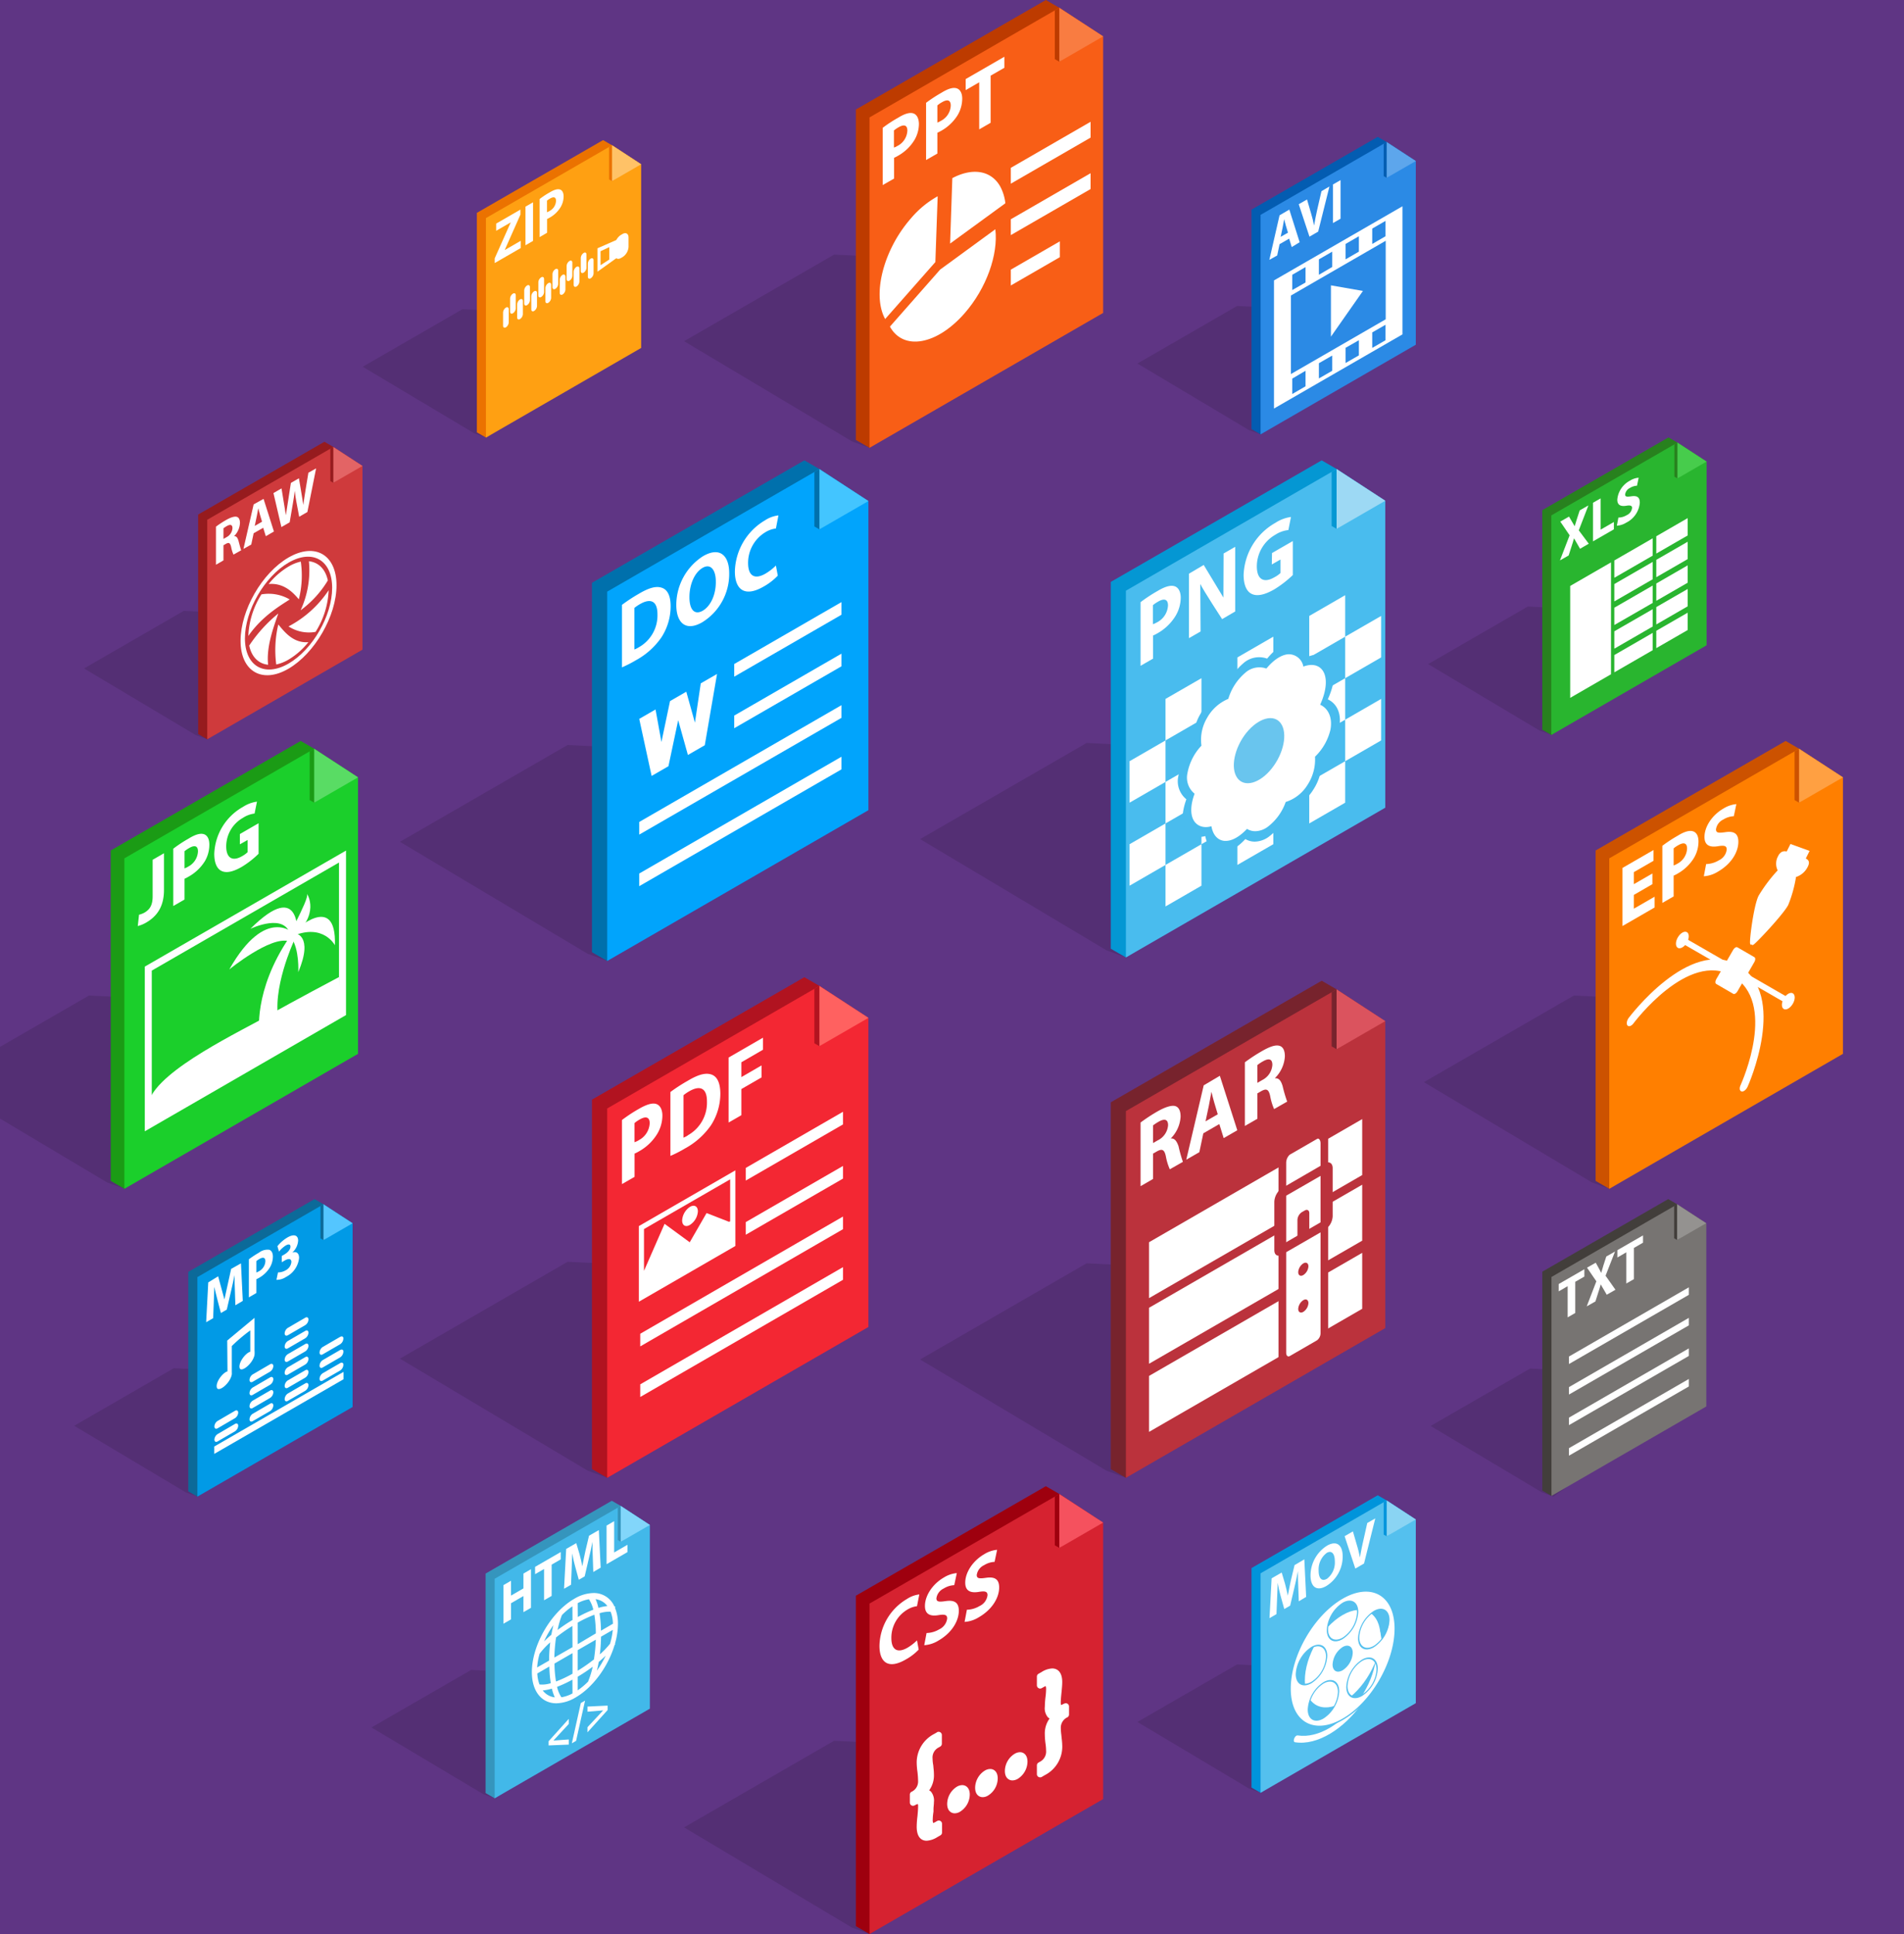 <svg xmlns="http://www.w3.org/2000/svg" xmlns:xlink="http://www.w3.org/1999/xlink" viewBox="0 0 436.57 443.39"><defs><filter id="b" x="0" y="-8414" width="436.57" height="32766" filterUnits="userSpaceOnUse" color-interpolation-filters="sRGB"><feFlood flood-color="#fff" result="bg"/><feBlend in="SourceGraphic" in2="bg"/></filter><mask id="a" x="0" y="-8414" width="436.57" height="32766" maskUnits="userSpaceOnUse"><g filter="url(#b)"/></mask><linearGradient id="c" x1="100.96" y1="98.74" x2="343.35" y2="352.76" gradientUnits="userSpaceOnUse"><stop offset="0" stop-color="#333"/><stop offset="0.19" stop-color="#6c6c6c"/><stop offset="0.39" stop-color="#a0a0a0"/><stop offset="0.58" stop-color="#c9c9c9"/><stop offset="0.75" stop-color="#e7e7e7"/><stop offset="0.9" stop-color="#f9f9f9"/><stop offset="1" stop-color="#fff"/></linearGradient><filter id="e" x="0" y="0" width="436.57" height="443.39" filterUnits="userSpaceOnUse" color-interpolation-filters="sRGB"><feFlood flood-color="#fff" result="bg"/><feBlend in="SourceGraphic" in2="bg"/></filter><mask id="d" x="0" y="0" width="436.57" height="443.39" maskUnits="userSpaceOnUse"><g mask="url(#a)" filter="url(#e)"><rect width="436.57" height="443.39" fill="url(#c)" style="mix-blend-mode:multiply"/></g></mask><linearGradient id="f" x1="100.96" y1="98.74" x2="343.35" y2="352.76" gradientUnits="userSpaceOnUse"><stop offset="0" stop-color="#3b2f22"/><stop offset="0.17" stop-color="#6c5942"/><stop offset="0.38" stop-color="#a08764"/><stop offset="0.57" stop-color="#c9ab7f"/><stop offset="0.74" stop-color="#e7c593"/><stop offset="0.89" stop-color="#f9d49f"/><stop offset="1" stop-color="#ffdaa3"/></linearGradient></defs><title>formats</title><g style="isolation:isolate"><rect width="436.57" height="443.39" fill="#5f3584"/><g mask="url(#d)"><rect width="436.57" height="443.39" opacity="0.2" fill="url(#f)" style="mix-blend-mode:overlay"/></g><polygon points="374.22 228.9 360.88 228.23 326.48 248.09 364.99 271.06 368.99 272.54 404.37 246.81 377.67 230.94 374.22 228.9" opacity="0.12"/><polygon points="409.43 169.87 365.86 194.98 365.86 214.58 365.86 270.73 368.99 272.54 419.44 239.8 419.44 183.65 412.56 171.67 409.43 169.87" fill="#cc5200"/><polygon points="407.82 174.37 368.99 196.78 368.99 216.39 368.99 272.54 422.57 241.6 422.57 185.46 422.57 178.21 412.51 171.66 407.82 174.37" fill="#ff7f00"/><polygon points="411.48 172.25 411.48 183.42 412.51 184.02 421.54 177.62 412.51 171.66 411.48 172.25" fill="#cc5200"/><polygon points="412.51 184.02 422.57 178.21 412.51 171.66 412.51 184.02" fill="#ffa042"/><polygon points="374.63 205.16 378.88 202.7 378.88 200.25 374.63 202.7 374.63 199.94 379.14 197.34 379.14 194.87 372.02 198.98 372.02 212.3 379.38 208.05 379.38 205.58 374.63 208.32 374.63 205.16" fill="#fff"/><path d="M388.21,190.59c-.77-.26-1.91,0-3.52,1a31.34,31.34,0,0,0-3.53,2.32V207l2.59-1.49v-4.77a6.76,6.76,0,0,0,.89-.45,10.37,10.37,0,0,0,3.75-3.57,7.48,7.48,0,0,0,1.06-3.77C389.45,191.66,389,190.84,388.21,190.59ZM384.62,198a5.38,5.38,0,0,1-.87.42V194.5a6.05,6.05,0,0,1,1.08-.74c1.3-.75,2-.45,2,.78A4.13,4.13,0,0,1,384.62,198Z" fill="#fff"/><path d="M395.6,190.78c-1.49.21-2.14.21-2.14-.64a2.93,2.93,0,0,1,1.68-2.26,5,5,0,0,1,2.41-.76l.58-2.77a6.78,6.78,0,0,0-2.94,1c-2.72,1.57-4.37,4.26-4.37,6.53,0,1.94,1.25,2.45,3.17,2.11,1.39-.23,1.93-.07,1.93.76a3.13,3.13,0,0,1-1.83,2.5,5.9,5.9,0,0,1-2.89.84l-.53,2.8a7,7,0,0,0,3.27-1.08c3.16-1.83,4.65-4.58,4.65-6.82C398.59,191.14,397.64,190.47,395.6,190.78Z" fill="#fff"/><path d="M398.59,221.31c-11.24-6.49-25,11.88-25.16,12.07-.44.61-.56,1.38-.26,1.72s.91.13,1.36-.47c.12-.17,12.56-16.76,22.67-10.92,10.39,6,2.25,24.29,1.9,25.06s-.21,1.34.23,1.45,1.05-.37,1.37-1.06C400.79,249,410.16,228,398.59,221.31Z" fill="#fff"/><path d="M411.08,227.72c-.58-.33-1.51.21-2.08,1.2s-.57,2.07,0,2.4,1.5-.21,2.08-1.2S411.65,228.05,411.08,227.72Z" fill="#fff"/><path d="M398.24,221.91c-.19-.11-.5.07-.69.4s-.19.69,0,.8l12.14,7c.19.11.5-.07.69-.4s.2-.69,0-.8Z" fill="#fff"/><path d="M386.79,213.7c-.57-.33-1.5.21-2.08,1.2s-.57,2.07,0,2.4,1.51-.21,2.08-1.2S387.36,214,386.79,213.7Z" fill="#fff"/><path d="M386.1,214.9c-.19-.11-.5.07-.69.4s-.2.69,0,.8l12.14,7c.19.11.5-.07.69-.4s.19-.69,0-.8Z" fill="#fff"/><path d="M398.37,217.18c-.26-.15-.69.1-.95.55l-3.9,6.76c-.26.45-.26.94,0,1.09l3.9,2.26c.26.15.69-.1.95-.55l3.9-6.76c.26-.45.26-.94,0-1.09Z" fill="#fff"/><path d="M410.54,193.49l-.86,1.71h-.08a1.53,1.53,0,0,0-1.08.12,2.13,2.13,0,0,0-.79.9,3.57,3.57,0,0,0-.13,3.32,35,35,0,0,0-4.38,5.83c-1.13,2.26-2.17,10.56-1.92,11l.14.26.18-.11.23.17.23-.14c.63-.36,6.89-7,7.95-9.09a29.34,29.34,0,0,0,1.78-6.41,4,4,0,0,0,.87-.38,4.57,4.57,0,0,0,1.84-2c.59-1.2,0-1.58-.41-1.83l-.07,0,.88-1.76Z" fill="#fff"/><polygon points="359.67 314.19 350.82 313.75 328.03 326.91 353.55 342.13 356.2 343.11 379.64 326.06 361.95 315.55 359.67 314.19" opacity="0.12"/><polygon points="382.51 274.9 353.64 291.54 353.64 304.53 353.64 341.73 355.71 342.93 389.14 321.24 389.14 284.03 384.58 276.1 382.51 274.9" fill="#423e3b"/><polygon points="381.47 277.89 355.74 292.75 355.74 305.74 355.74 342.94 391.24 322.44 391.24 285.24 391.24 280.44 384.58 276.1 381.47 277.89" fill="#777472"/><polygon points="383.87 276.48 383.87 283.88 384.55 284.27 390.53 280.03 384.55 276.08 383.87 276.48" fill="#423e3b"/><polygon points="384.55 284.27 391.21 280.43 384.55 276.08 384.55 284.27" fill="#949290"/><polygon points="357.4 296.05 359.45 294.86 359.45 302.01 361.19 301.01 361.19 293.86 363.28 292.66 363.28 290.98 357.4 294.37 357.4 296.05" fill="#fff"/><path d="M370.31,286.92l-2,1.14-.65,2c-.19.62-.34,1.1-.52,1.77h0c-.18-.39-.35-.72-.58-1.13l-.67-1.22-2,1.14,2.14,3.13-2.21,5.74,2-1.13.63-2c.24-.75.44-1.32.59-1.92l0,0c.21.39.39.74.68,1.19l.69,1.2,2-1.15-2.27-3.21Z" fill="#fff"/><polygon points="370.85 288.29 372.9 287.1 372.9 294.25 374.64 293.25 374.64 286.1 376.73 284.89 376.73 283.22 370.85 286.61 370.85 288.29" fill="#fff"/><polygon points="359.75 326.72 387.23 310.86 387.23 309.13 359.75 325 359.75 326.72" fill="#fff"/><polygon points="359.75 333.72 387.23 317.86 387.23 316.14 359.75 332 359.75 333.72" fill="#fff"/><polygon points="359.75 312.71 387.23 296.85 387.23 295.13 359.75 310.99 359.75 312.71" fill="#fff"/><polygon points="359.75 319.71 387.23 303.85 387.23 302.13 359.75 318 359.75 319.71" fill="#fff"/><polygon points="359.18 139.49 350.31 139.05 327.46 152.25 353.05 167.51 355.7 168.49 379.21 151.4 361.47 140.85 359.18 139.49" opacity="0.12"/><polygon points="382.57 100.28 353.63 116.96 353.63 129.99 353.63 167.29 355.7 168.49 389.22 146.74 389.22 109.44 384.64 101.48 382.57 100.28" fill="#28811e"/><polygon points="381.5 103.27 355.7 118.16 355.7 131.19 355.7 168.49 391.3 147.94 391.3 110.64 391.3 105.82 384.62 101.47 381.5 103.27" fill="#29b52f"/><polygon points="383.93 101.86 383.93 109.28 384.62 109.68 390.61 105.43 384.62 101.47 383.93 101.86" fill="#28811e"/><polygon points="384.62 109.68 391.3 105.82 384.62 101.47 384.62 109.68" fill="#47cc4c"/><path d="M364.21,115.87l-2,1.14-.65,2c-.19.63-.5,1.63-.5,1.63l-1.3-2.21-2,1.15,2.14,3.14-2.22,5.76,2-1.14.64-2c.24-.76.43-1.33.59-1.93l0,0,1.38,2.4,2-1.16L362,121.58Z" fill="#fff"/><polygon points="367 114.26 365.26 115.26 365.26 124.11 370.05 121.35 370.05 119.67 367 121.43 367 114.26" fill="#fff"/><path d="M374.05,113.78c-1,.14-1.42.14-1.42-.42a1.94,1.94,0,0,1,1.11-1.5,3.4,3.4,0,0,1,1.61-.51l.38-1.83a4.36,4.36,0,0,0-2,.68,5.44,5.44,0,0,0-2.9,4.34c0,1.29.83,1.62,2.1,1.4.92-.15,1.29,0,1.29.5a2.08,2.08,0,0,1-1.22,1.66,3.86,3.86,0,0,1-1.92.56l-.35,1.86a4.67,4.67,0,0,0,2.17-.71,5.6,5.6,0,0,0,3.09-4.53C376,114,375.4,113.58,374.05,113.78Z" fill="#fff"/><polygon points="370.15 139.32 370.15 143.29 378.28 138.61 378.95 138.22 378.95 134.24 372.25 138.11 370.15 139.32" fill="#fff"/><polygon points="370.15 133.9 370.15 137.88 370.82 137.49 378.95 132.8 378.95 128.82 370.82 133.51 370.15 133.9" fill="#fff"/><polygon points="370.15 144.73 370.15 148.71 372.25 147.5 378.95 143.63 378.95 139.66 372.25 143.52 370.15 144.73" fill="#fff"/><polygon points="370.15 150.17 370.15 154.14 378.95 149.06 378.95 145.09 378.28 145.48 370.15 150.17" fill="#fff"/><polygon points="360.03 159.99 369.39 154.58 369.39 128.93 360.03 134.33 360.03 159.99" fill="#fff"/><polygon points="379.77 126.91 384.29 124.3 386.97 122.76 386.97 118.78 379.77 122.94 379.77 126.91" fill="#fff"/><polygon points="379.77 128.35 379.77 132.33 386.48 128.46 386.97 128.17 386.97 124.2 386.48 124.48 379.77 128.35" fill="#fff"/><polygon points="379.77 133.77 379.77 137.74 380.26 137.46 386.97 133.59 386.97 129.61 384.29 131.16 379.77 133.77" fill="#fff"/><polygon points="370.15 132.46 372.25 131.25 378.95 127.38 378.95 123.41 370.15 128.49 370.15 132.46" fill="#fff"/><polygon points="379.77 144.62 379.77 148.59 386.97 144.44 386.97 140.46 380.26 144.33 379.77 144.62" fill="#fff"/><polygon points="379.77 139.18 379.77 143.16 384.29 140.55 386.97 139 386.97 135.03 384.29 136.57 379.77 139.18" fill="#fff"/><polygon points="33.75 228.9 20.4 228.23 -14 248.09 24.52 271.06 28.52 272.54 63.89 246.81 37.19 230.94 33.75 228.9" opacity="0.12"/><polygon points="68.95 169.87 25.39 194.98 25.39 214.58 25.39 270.73 28.52 272.54 78.96 239.8 78.96 183.65 72.08 171.67 68.95 169.87" fill="#1b9b15"/><polygon points="67.34 174.37 28.52 196.78 28.52 216.39 28.52 272.54 82.09 241.6 82.09 185.46 82.09 178.21 72.04 171.66 67.34 174.37" fill="#1bcf2b"/><polygon points="71 172.25 71 183.42 72.04 184.02 81.06 177.62 72.04 171.66 71 172.25" fill="#1b9b15"/><polygon points="72.04 184.02 82.09 178.21 72.04 171.66 72.04 184.02" fill="#59dc64"/><path d="M35,205.49c0,2.08-.69,3-1.78,3.68a4.71,4.71,0,0,1-1.34.53l-.29,2.6a7.49,7.49,0,0,0,1.9-.78c2.53-1.46,4.11-3.7,4.11-7.49v-8.42l-2.6,1.5Z" fill="#fff"/><path d="M46.78,191.25c-.77-.27-1.92,0-3.53,1a30.14,30.14,0,0,0-3.52,2.32v13.14l2.58-1.49v-4.76a7.72,7.72,0,0,0,.89-.46A10.29,10.29,0,0,0,47,197.39,7.46,7.46,0,0,0,48,193.62C48,192.31,47.51,191.49,46.78,191.25Zm-3.6,7.41a4.36,4.36,0,0,1-.87.42v-3.93a7.15,7.15,0,0,1,1.08-.74c1.3-.75,2-.45,2,.78A4.14,4.14,0,0,1,43.18,198.66Z" fill="#fff"/><path d="M55,193.57l1.78-1v2.79a5.9,5.9,0,0,1-1.29.93c-2.14,1.24-3.62.48-3.62-2.27a7.52,7.52,0,0,1,3.81-6.51,6.28,6.28,0,0,1,2.69-1l.55-2.73a7.8,7.8,0,0,0-3.2,1.2,12.88,12.88,0,0,0-6.59,10.76c0,2,.56,3.37,1.62,3.91s2.59.3,4.69-.92a20.91,20.91,0,0,0,3.85-3v-7L55,191.21Z" fill="#fff"/><path d="M33.2,259.36l46.14-26.65V195L33.2,221.6Zm1.6-36.84,42.93-24.78v34L34.8,256.57Z" fill="#fff"/><path d="M52.57,222.25s9.47-7.74,13.7-6.46l1.16-1.73S61,207.39,52.57,222.25Z" fill="#fff"/><path d="M57.41,212.94s8.3-4,9.2,1.79l1.55,0S69.37,201,57.41,212.94Z" fill="#fff"/><path d="M66.67,215.19c7-5.47,3.73-10.27,3.73-10.27C71,206.28,64.49,216.89,66.67,215.19Z" fill="#fff"/><path d="M67.43,213.5l-.31,1.1c7-3,9.67,2.1,9.67,2.1C77.2,204.25,67.43,213.5,67.43,213.5Z" fill="#fff"/><path d="M67.6,213.93l-.84,1c1.94,2.7,1.63,7.94,1.63,7.94C72,214.3,67.6,213.93,67.6,213.93Z" fill="#fff"/><path d="M66.34,214.92C58,227.18,59.47,237,59.47,237L64,234.38c-1.85-7.36,3.39-18.64,3.39-18.64s.81-1.77.32-2S66.34,214.92,66.34,214.92Z" fill="#fff"/><path d="M61.89,232.6c-6.48,3.75-25.24,12.46-27.72,19.76-1.16,3.42-.05,5.34-.4,6.4L78.3,232.2,77.73,224S66.89,229.72,61.89,232.6Z" fill="#fff"/><polygon points="48.73 314.11 39.86 313.67 17.01 326.87 42.6 342.13 45.26 343.11 68.76 326.02 51.02 315.48 48.73 314.11" opacity="0.12"/><polygon points="72.12 274.9 43.18 291.58 43.18 304.61 43.18 341.91 45.26 343.11 78.77 321.36 78.77 284.06 74.2 276.1 72.12 274.9" fill="#0c6a99"/><polygon points="71.05 277.89 45.26 292.78 45.26 305.81 45.26 343.11 80.85 322.56 80.85 285.26 80.85 280.44 74.17 276.09 71.05 277.89" fill="#019ae6"/><polygon points="73.48 276.48 73.48 283.9 74.17 284.3 80.17 280.05 74.17 276.09 73.48 276.48" fill="#0c6a99"/><polygon points="74.17 284.3 80.85 280.44 74.17 276.09 74.17 284.3" fill="#54c6ff"/><path d="M53,290.9l-1.54,7-1.44-5.3L47.75,294l-.48,9.13,1.6-.93.14-3.44c.05-1.13.09-2.52.13-3.74h0c.18,1,1.51,6,1.51,6l1.35-.79s1.55-6.64,1.79-7.91l0,0c0,1.29,0,2.56.07,3.6l.11,3.32,1.7-1-.42-8.61Z" fill="#fff"/><path d="M61.75,286.52a3.14,3.14,0,0,0-2.34.64,23.56,23.56,0,0,0-2.35,1.54v8.73l1.72-1v-3.16c.16-.07.36-.17.59-.3a6.92,6.92,0,0,0,2.49-2.37,4.94,4.94,0,0,0,.71-2.51C62.57,287.23,62.24,286.69,61.75,286.52Zm-2.39,4.93a3.6,3.6,0,0,1-.58.28v-2.62a5.18,5.18,0,0,1,.72-.49c.86-.5,1.35-.29,1.35.52A2.76,2.76,0,0,1,59.36,291.45Z" fill="#fff"/><path d="M67,287.17v0a4,4,0,0,0,1.36-2.76c0-1.17-.88-1.62-2.46-.71a8.54,8.54,0,0,0-2.29,2l.36,1.24a6.45,6.45,0,0,1,1.54-1.4c.73-.42,1.09-.25,1.09.26,0,.72-.74,1.4-1.32,1.75l-.67.39v1.43l.71-.41c.76-.44,1.49-.48,1.49.36a2.43,2.43,0,0,1-1.35,1.93,3.51,3.51,0,0,1-1.72.46l-.35,1.7a3.83,3.83,0,0,0,2.19-.66,5.55,5.55,0,0,0,3-4.36C68.58,287.2,67.86,286.84,67,287.17Z" fill="#fff"/><path d="M52.1,307.33s.06,6.55.06,7.06c-1.11.3-2.76,2.51-2.44,3.71s3.05-.9,3.43-3a4.18,4.18,0,0,0,0-.51c0-1.52,0-5.8,0-6a37,37,0,0,1,4.24-3.59v4.89c-1.11.3-2.76,2.51-2.45,3.71s3.08-1,3.42-3a5.46,5.46,0,0,0,0-1v-7.48Z" fill="#fff"/><path d="M61.94,312.76l-4,2.33a1.62,1.62,0,0,0-.73,1.27c0,.46.33.65.73.42l4-2.33a1.62,1.62,0,0,0,.73-1.26C62.67,312.72,62.34,312.53,61.94,312.76Z" fill="#fff"/><path d="M61.94,315.77l-4,2.33a1.62,1.62,0,0,0-.73,1.27c0,.46.33.65.73.42l4-2.33a1.62,1.62,0,0,0,.73-1.26C62.67,315.73,62.34,315.54,61.94,315.77Z" fill="#fff"/><path d="M61.94,318.79l-4,2.32a1.62,1.62,0,0,0-.73,1.27c0,.46.33.65.73.42l4-2.32a1.65,1.65,0,0,0,.73-1.27C62.67,318.74,62.34,318.55,61.94,318.79Z" fill="#fff"/><path d="M61.94,321.8l-4,2.32a1.62,1.62,0,0,0-.73,1.27c0,.46.33.65.73.42l4-2.32a1.65,1.65,0,0,0,.73-1.27C62.67,321.75,62.34,321.56,61.94,321.8Z" fill="#fff"/><path d="M53.89,323.43l-4,2.33a1.62,1.62,0,0,0-.73,1.26c0,.47.33.66.73.43l4-2.33a1.62,1.62,0,0,0,.73-1.26C54.62,323.39,54.29,323.2,53.89,323.43Z" fill="#fff"/><path d="M53.89,326.44l-4,2.33a1.62,1.62,0,0,0-.73,1.27c0,.46.33.65.73.42l4-2.33a1.62,1.62,0,0,0,.73-1.26C54.62,326.4,54.29,326.21,53.89,326.44Z" fill="#fff"/><path d="M78,306.48l-4,2.32a1.64,1.64,0,0,0-.73,1.27c0,.47.33.66.73.42l4-2.32a1.62,1.62,0,0,0,.73-1.27C78.77,306.43,78.44,306.25,78,306.48Z" fill="#fff"/><path d="M78,309.49l-4,2.32a1.64,1.64,0,0,0-.73,1.27c0,.47.33.66.73.42l4-2.32a1.62,1.62,0,0,0,.73-1.27C78.77,309.45,78.44,309.26,78,309.49Z" fill="#fff"/><path d="M78,312.5l-4,2.32a1.64,1.64,0,0,0-.73,1.27c0,.47.33.66.73.42l4-2.32a1.62,1.62,0,0,0,.73-1.27C78.77,312.46,78.44,312.27,78,312.5Z" fill="#fff"/><path d="M70,308.12l-4,2.32a1.62,1.62,0,0,0-.73,1.27c0,.46.33.65.73.42l4-2.32a1.64,1.64,0,0,0,.73-1.27C70.72,308.07,70.39,307.88,70,308.12Z" fill="#fff"/><path d="M70,311.13l-4,2.32a1.62,1.62,0,0,0-.73,1.27c0,.46.33.65.73.42l4-2.32a1.64,1.64,0,0,0,.73-1.27C70.72,311.08,70.39,310.89,70,311.13Z" fill="#fff"/><path d="M70,314.14l-4,2.32a1.62,1.62,0,0,0-.73,1.27c0,.47.33.65.73.42l4-2.32a1.64,1.64,0,0,0,.73-1.27C70.72,314.09,70.39,313.9,70,314.14Z" fill="#fff"/><path d="M70,317.15l-4,2.32a1.64,1.64,0,0,0-.73,1.27c0,.47.33.66.73.42l4-2.32a1.64,1.64,0,0,0,.73-1.27C70.72,317.1,70.39,316.91,70,317.15Z" fill="#fff"/><path d="M70,302.09l-4,2.33a1.62,1.62,0,0,0-.73,1.27c0,.46.33.65.73.42l4-2.32a1.65,1.65,0,0,0,.73-1.27C70.72,302.05,70.39,301.86,70,302.09Z" fill="#fff"/><path d="M70,305.11l-4,2.32a1.62,1.62,0,0,0-.73,1.27c0,.46.33.65.73.42l4-2.32a1.65,1.65,0,0,0,.73-1.27C70.72,305.06,70.39,304.87,70,305.11Z" fill="#fff"/><polygon points="49.13 333.31 78.77 316.2 78.77 314.51 49.13 331.62 49.13 333.31" fill="#fff"/><polygon points="50.99 140.49 42.12 140.05 19.27 153.25 44.86 168.51 47.52 169.49 71.02 152.4 53.28 141.85 50.99 140.49" opacity="0.12"/><polygon points="74.38 101.28 45.44 117.96 45.44 130.99 45.44 168.29 47.52 169.49 81.03 147.74 81.03 110.44 76.46 102.48 74.38 101.28" fill="#961b1e"/><polygon points="73.31 104.27 47.52 119.16 47.52 132.19 47.52 169.49 83.11 148.94 83.11 111.64 83.11 106.82 76.43 102.47 73.31 104.27" fill="#cf3a3c"/><polygon points="75.74 102.86 75.74 110.28 76.43 110.68 82.42 106.43 76.43 102.47 75.74 102.86" fill="#961b1e"/><polygon points="76.43 110.68 83.11 106.82 76.43 102.47 76.43 110.68" fill="#e36465"/><path d="M53.66,122.93v0a4.59,4.59,0,0,0,1.36-3c0-.81-.25-1.29-.71-1.44s-1.34.07-2.48.73a22.1,22.1,0,0,0-2.31,1.52v8.73l1.72-1V125l.52-.3c.71-.4,1-.29,1.24.7a7.33,7.33,0,0,0,.54,1.75l1.77-1c-.14-.26-.38-1.28-.62-2.14C54.49,123.29,54.2,122.87,53.66,122.93Zm-1.74.23-.68.39v-2.44a8.16,8.16,0,0,1,.79-.52c.79-.44,1.27-.31,1.27.5A2.5,2.5,0,0,1,51.92,123.16Z" fill="#fff"/><path d="M58.16,115.63l-2.34,10.21,1.79-1,.55-2.59L60.35,121l.6,1.93,1.86-1.08-2.38-7.48Zm.25,4.94.45-2.14c.13-.58.24-1.32.36-1.91h0c.11.46.25,1,.39,1.48l.47,1.6Z" fill="#fff"/><path d="M69.54,115.76l0,0c-.11-.92-1-6.11-1-6.11l-1.84,1.06s-1,6.37-1.15,7.4l0,0c-.13-.82-1-6.14-1-6.14l-1.85,1.07,1.82,7.8,1.9-1.1.72-4.23c.19-1,.31-1.91.45-3l0,0c.09,1,.22,1.72.36,2.52l.65,3.44,1.88-1.09,2-10-1.77,1S69.65,114.71,69.54,115.76Z" fill="#fff"/><path d="M66.16,127.81c-6.09,3.52-11,12.09-11,19.12s5,9.88,11,6.37,11-12.09,11-19.11S72.24,124.3,66.16,127.81Zm0,24.32c-5.53,3.19-10,.59-10-5.79s4.49-14.16,10-17.35,10-.6,10,5.78S71.68,148.94,66.16,152.13Z" fill="#fff"/><path d="M66.16,143.61a8.57,8.57,0,0,0,6.2,1.25,19.27,19.27,0,0,0,3-9.55A25,25,0,0,1,66.16,143.61Z" fill="#fff"/><path d="M59.94,136.27a19.24,19.24,0,0,0-3,9.53c3.13-4.53,7.39-7,9.49-8.37A9.54,9.54,0,0,0,59.94,136.27Z" fill="#fff"/><path d="M63.81,143.17a25.45,25.45,0,0,0-.47,9.17,9.62,9.62,0,0,0,2.82-1.12,17,17,0,0,0,4.55-4C67.08,147.52,65,144.53,63.81,143.17Z" fill="#fff"/><path d="M70.83,128.67a21.89,21.89,0,0,1-1.9,11.24,23.44,23.44,0,0,0,6.24-6.84C74.62,130.45,73,128.9,70.83,128.67Z" fill="#fff"/><path d="M66.16,129.89a17,17,0,0,0-4.56,4c3.63-.32,5.76,2.15,6.92,3.51a22.28,22.28,0,0,0,.45-8.65A9.53,9.53,0,0,0,66.16,129.89Z" fill="#fff"/><path d="M57.14,148c.55,2.62,2.16,4.18,4.34,4.4-.48-4.21,1.39-9,2.33-11.75A33.19,33.19,0,0,0,57.14,148Z" fill="#fff"/><polygon points="204.6 59.03 191.25 58.37 156.85 78.22 195.37 101.2 199.37 102.67 234.74 76.94 208.04 61.08 204.6 59.03" opacity="0.12"/><polygon points="239.8 0 196.24 25.11 196.24 44.72 196.24 100.86 199.37 102.67 249.81 69.93 249.81 13.79 242.93 1.81 239.8 0" fill="#bd3b00"/><polygon points="238.19 4.5 199.37 26.92 199.37 46.52 199.37 102.67 252.94 71.74 252.94 15.59 252.94 8.34 242.89 1.79 238.19 4.5" fill="#f85e16"/><polygon points="241.86 2.38 241.86 13.55 242.89 14.15 251.91 7.75 242.89 1.79 241.86 2.38" fill="#bd3b00"/><polygon points="242.89 14.15 252.94 8.34 242.89 1.79 242.89 14.15" fill="#f97c41"/><path d="M209.44,26c-.77-.27-1.91,0-3.52,1a29.74,29.74,0,0,0-3.53,2.31V42.43L205,40.94V36.18a7.72,7.72,0,0,0,.89-.46,10.21,10.21,0,0,0,3.75-3.57,7.36,7.36,0,0,0,1.06-3.77C210.67,27.08,210.18,26.25,209.44,26Zm-3.59,7.41a3.89,3.89,0,0,1-.88.42V29.91a7.15,7.15,0,0,1,1.08-.74c1.3-.75,2-.44,2,.78A4.14,4.14,0,0,1,205.85,33.42Z" fill="#fff"/><path d="M219.39,20.26c-.77-.27-1.91,0-3.52,1a33,33,0,0,0-3.53,2.31V36.69l2.59-1.49V30.43c.24-.1.54-.26.89-.45a10.45,10.45,0,0,0,3.75-3.57,7.49,7.49,0,0,0,1.06-3.78C220.63,21.33,220.13,20.51,219.39,20.26Zm-3.59,7.41a4.82,4.82,0,0,1-.87.43V24.17a5.87,5.87,0,0,1,1.07-.74c1.31-.76,2-.45,2,.78A4.12,4.12,0,0,1,215.8,27.67Z" fill="#fff"/><polygon points="221.42 20.66 224.52 18.87 224.52 29.66 227.14 28.15 227.14 17.35 230.29 15.54 230.29 13.01 221.42 18.13 221.42 20.66" fill="#fff"/><path d="M215.56,61.81,204.05,74.88c3.07,5.56,10.71,4.23,17.07-3,5.09-5.79,7.8-13.58,7.1-19.32Z" fill="#fff"/><path d="M208.92,50a30.52,30.52,0,0,0-4.8,7.41c-2.66,5.79-3.27,11.9-1.16,15.73l11.51-13.06L215,45A22,22,0,0,0,208.92,50Z" fill="#fff"/><path d="M218.36,40.84l-.51,15,12.67-9.24a10.61,10.61,0,0,0-1.16-3.82C227.24,39,222.92,38.42,218.36,40.84Z" fill="#fff"/><polygon points="231.77 53.9 250.06 43.34 250.06 39.71 231.77 50.27 231.77 53.9" fill="#fff"/><polygon points="231.77 65.45 243.01 58.96 243.01 55.33 231.77 61.82 231.77 65.45" fill="#fff"/><polygon points="231.77 42.11 250.06 31.55 250.06 27.92 231.77 38.48 231.77 42.11" fill="#fff"/><polygon points="114.89 71.33 106.03 70.89 83.17 84.08 108.76 99.35 111.42 100.32 134.92 83.23 117.19 72.69 114.89 71.33" opacity="0.12"/><polygon points="138.28 32.12 109.34 48.8 109.34 61.82 109.34 99.12 111.42 100.32 144.93 78.57 144.93 41.27 140.36 33.32 138.28 32.12" fill="#eb7200"/><polygon points="137.21 35.11 111.42 50 111.42 63.02 111.42 100.32 147.01 79.77 147.01 42.47 147.01 37.66 140.33 33.3 137.21 35.11" fill="#ffa012"/><polygon points="139.65 33.7 139.65 41.12 140.33 41.52 146.33 37.26 140.33 33.3 139.65 33.7" fill="#eb7200"/><polygon points="140.33 41.52 147.01 37.66 140.33 33.3 140.33 41.52" fill="#ffc267"/><polygon points="115.76 57.25 119.33 49.2 119.33 48.05 113.77 51.26 113.77 52.91 117.08 51 117.08 51.05 113.43 59.23 113.43 60.31 119.39 56.87 119.39 55.21 115.76 57.31 115.76 57.25" fill="#fff"/><polygon points="120.48 56.23 122.22 55.23 122.22 46.38 120.48 47.38 120.48 56.23" fill="#fff"/><path d="M128.41,43.45c-.51-.18-1.27,0-2.34.64a19.32,19.32,0,0,0-2.34,1.54v8.73l1.71-1V50.21a5.83,5.83,0,0,0,.59-.31,6.75,6.75,0,0,0,2.49-2.37,4.89,4.89,0,0,0,.71-2.51C129.23,44.16,128.9,43.61,128.41,43.45ZM126,48.37a3.07,3.07,0,0,1-.58.29V46a4.93,4.93,0,0,1,.72-.49c.86-.5,1.35-.29,1.35.52A2.75,2.75,0,0,1,126,48.37Z" fill="#fff"/><path d="M135.44,59.29a1.46,1.46,0,0,0-.65,1.14v3c0,.41.29.58.65.37a1.43,1.43,0,0,0,.66-1.13v-3C136.1,59.25,135.8,59.08,135.44,59.29Z" fill="#fff"/><path d="M133.82,58a1.46,1.46,0,0,0-.65,1.14v3c0,.41.29.58.65.37a1.42,1.42,0,0,0,.65-1.13v-3C134.47,57.92,134.18,57.75,133.82,58Z" fill="#fff"/><path d="M132.2,61.16a1.47,1.47,0,0,0-.66,1.14v3c0,.42.3.58.66.38a1.46,1.46,0,0,0,.65-1.14v-3C132.85,61.13,132.56,61,132.2,61.16Z" fill="#fff"/><path d="M130.58,59.83a1.47,1.47,0,0,0-.66,1.14v3c0,.42.3.58.66.38a1.46,1.46,0,0,0,.65-1.14v-3C131.23,59.8,130.94,59.63,130.58,59.83Z" fill="#fff"/><path d="M129,63a1.43,1.43,0,0,0-.66,1.13v3c0,.42.3.59.66.38a1.45,1.45,0,0,0,.65-1.13v-3C129.61,63,129.32,62.83,129,63Z" fill="#fff"/><path d="M127.34,61.71a1.42,1.42,0,0,0-.66,1.13v3c0,.42.29.59.66.38a1.45,1.45,0,0,0,.65-1.13v-3C128,61.67,127.7,61.5,127.34,61.71Z" fill="#fff"/><path d="M125.72,64.91a1.42,1.42,0,0,0-.66,1.13v3c0,.42.29.59.66.38a1.45,1.45,0,0,0,.65-1.13v-3C126.37,64.87,126.08,64.7,125.72,64.91Z" fill="#fff"/><path d="M124.09,63.58a1.44,1.44,0,0,0-.65,1.13v3c0,.42.29.59.65.38a1.44,1.44,0,0,0,.66-1.13V64C124.75,63.54,124.46,63.37,124.09,63.58Z" fill="#fff"/><path d="M122.47,66.78a1.45,1.45,0,0,0-.65,1.13v3c0,.42.29.59.65.38a1.45,1.45,0,0,0,.66-1.13v-3C123.13,66.74,122.83,66.57,122.47,66.78Z" fill="#fff"/><path d="M120.85,65.45a1.45,1.45,0,0,0-.65,1.13v3c0,.42.29.59.65.38a1.45,1.45,0,0,0,.66-1.13v-3C121.51,65.41,121.21,65.24,120.85,65.45Z" fill="#fff"/><path d="M119.23,68.65a1.45,1.45,0,0,0-.65,1.13v3c0,.41.29.58.65.37a1.45,1.45,0,0,0,.66-1.13V69C119.89,68.61,119.59,68.44,119.23,68.65Z" fill="#fff"/><path d="M117.61,67.32a1.45,1.45,0,0,0-.65,1.13v3c0,.41.29.58.65.37a1.44,1.44,0,0,0,.65-1.13v-3C118.26,67.28,118,67.11,117.61,67.32Z" fill="#fff"/><path d="M116,70.52a1.46,1.46,0,0,0-.65,1.14v3c0,.41.29.58.65.38a1.46,1.46,0,0,0,.65-1.14v-3C116.64,70.48,116.35,70.31,116,70.52Z" fill="#fff"/><path d="M142.75,53.64l-.4.23A3,3,0,0,0,141,56.24v2.13c0,.87.61,1.22,1.36.79l.4-.23a3,3,0,0,0,1.36-2.37V54.43C144.11,53.56,143.5,53.21,142.75,53.64Z" fill="#fff"/><path d="M137,62.29l5.4-3.87V54.55L137,56.92Zm.7-3.09V57.59l2-.93,0,2.84-2,1.3Z" fill="#fff"/><polygon points="292.52 70.59 283.65 70.15 260.8 83.34 286.38 98.6 289.04 99.58 312.54 82.49 294.81 71.95 292.52 70.59" opacity="0.12"/><polygon points="315.9 31.38 286.96 48.06 286.96 61.08 286.96 98.38 289.04 99.58 322.56 77.83 322.56 40.53 317.98 32.58 315.9 31.38" fill="#035cb1"/><polygon points="314.83 34.37 289.04 49.26 289.04 62.28 289.04 99.58 324.63 79.03 324.63 41.73 324.63 36.92 317.95 32.56 314.83 34.37" fill="#2b8ae5"/><polygon points="317.27 32.96 317.27 40.38 317.95 40.77 323.95 36.52 317.95 32.56 317.27 32.96" fill="#035cb1"/><polygon points="317.95 40.77 324.63 36.92 317.95 32.56 317.95 40.77" fill="#5da6ec"/><path d="M293.39,49.36l-2.34,10.21,1.8-1,.54-2.59,2.2-1.27.59,1.93L298,55.53l-2.37-7.48Zm.25,4.94.46-2.14c.12-.59.24-1.32.35-1.91l0,0c.12.46.25,1,.39,1.49l.48,1.6Z" fill="#fff"/><path d="M302,48.18c-.26,1.16-.5,2.35-.69,3.52l0,0c-.19-1-.43-1.87-.69-2.77l-.93-3.2-1.9,1.09,2.46,7.44,2-1.17,2.58-10.34L303,43.83Z" fill="#fff"/><polygon points="305.64 51.14 307.38 50.14 307.38 41.29 305.64 42.29 305.64 51.14" fill="#fff"/><path d="M292.11,93.66l29.46-17V47.29l-29.46,17Zm7.24-5.1-3.05,1.77V86.8L299.35,85ZM305.47,85l-3.06,1.76V83.27l3.06-1.76Zm6.11-3.53-3.06,1.76V79.74L311.58,78ZM317.69,78l-3.05,1.76V76.21l3.05-1.76Zm-3.05-25.6,3.05-1.76v3.52l-3.05,1.77Zm-6.12,3.53,3.06-1.77v3.53l-3.06,1.77Zm-6.11,3.53,3.06-1.77V61.2L302.41,63ZM296.3,63l3.05-1.77v3.53L296.3,66.5Zm-.3,4.75,21.73-12.55v18L296,85.75Z" fill="#fff"/><polygon points="305.17 77.18 312.51 66.7 305.17 65.42 305.17 77.18" fill="#fff"/><polygon points="204.6 399.75 191.25 399.08 156.85 418.94 195.37 441.92 199.37 443.39 234.74 417.66 208.04 401.79 204.6 399.75" opacity="0.12"/><polygon points="239.8 340.72 196.24 365.83 196.24 385.44 196.24 441.58 199.37 443.39 249.81 410.65 249.81 354.5 242.93 342.52 239.8 340.72" fill="#9e000e"/><polygon points="238.19 345.22 199.37 367.63 199.37 387.24 199.37 443.39 252.94 412.45 252.94 356.31 252.94 349.06 242.89 342.51 238.19 345.22" fill="#d62230"/><polygon points="241.86 343.1 241.86 354.27 242.89 354.87 251.91 348.47 242.89 342.51 241.86 343.1" fill="#9e000e"/><polygon points="242.89 354.87 252.94 349.06 242.89 342.51 242.89 354.87" fill="#f5515e"/><path d="M208.07,369a5.46,5.46,0,0,1,2.19-.77l.53-2.7a6.59,6.59,0,0,0-2.84,1.05,12.78,12.78,0,0,0-6.3,10.71c0,3.8,2,5.48,6,3.18a12.46,12.46,0,0,0,3-2.29l-.39-2.12a11.11,11.11,0,0,1-2.18,1.69c-2.33,1.34-3.7.45-3.7-2.21A7.5,7.5,0,0,1,208.07,369Z" fill="#fff"/><path d="M216.85,367.06c-1.49.21-2.14.21-2.14-.64a2.93,2.93,0,0,1,1.68-2.25,5,5,0,0,1,2.41-.76l.59-2.77a6.77,6.77,0,0,0-2.95,1c-2.72,1.57-4.36,4.26-4.36,6.53,0,1.94,1.25,2.44,3.16,2.1,1.39-.22,1.94-.06,1.94.76a3.17,3.17,0,0,1-1.83,2.51,6,6,0,0,1-2.9.84l-.53,2.79a7,7,0,0,0,3.27-1.07c3.17-1.83,4.66-4.59,4.66-6.82C219.85,367.43,218.89,366.76,216.85,367.06Z" fill="#fff"/><path d="M226.1,361.72c-1.49.21-2.14.21-2.14-.64a2.93,2.93,0,0,1,1.68-2.25,5,5,0,0,1,2.41-.76l.58-2.77a6.78,6.78,0,0,0-2.94,1c-2.72,1.57-4.37,4.26-4.37,6.53,0,1.94,1.25,2.44,3.17,2.11,1.39-.23,1.94-.07,1.94.76a3.16,3.16,0,0,1-1.84,2.5,5.9,5.9,0,0,1-2.89.84l-.53,2.79a7,7,0,0,0,3.27-1.07c3.17-1.83,4.66-4.59,4.66-6.82C229.1,362.09,228.14,361.42,226.1,361.72Z" fill="#fff"/><path d="M214.89,397.12l-.7.4a7.38,7.38,0,0,0-4,6.49,16.16,16.16,0,0,0,.18,2.25,20.56,20.56,0,0,1,.14,2.08,2.59,2.59,0,0,1-1.53,2.45.72.72,0,0,0-.36.64v1.82a.76.76,0,0,0,.36.64.75.75,0,0,0,.74,0c.48-.27.7-.29.71-.33a1.19,1.19,0,0,1,.08.57c0,.68-.07,1.4-.14,2.21a20.86,20.86,0,0,0-.18,2.43c0,2.81,1.43,3.23,2.28,3.23a5.14,5.14,0,0,0,2.45-.83l.71-.41a.74.74,0,0,0,.37-.64v-2a.76.76,0,0,0-.37-.65.77.77,0,0,0-.75,0l-.43.25c-.31.18-.47.21-.46.24a1.73,1.73,0,0,1-.12-.83,12.84,12.84,0,0,1,.17-1.8l0-.58c0-.51.1-1,.1-1.6a3.22,3.22,0,0,0-.68-2.41,1.74,1.74,0,0,0-.41-.3,5.82,5.82,0,0,0,1.09-3.66,12.91,12.91,0,0,0-.1-1.47l-.05-.59a8.89,8.89,0,0,1-.16-1.54,2.57,2.57,0,0,1,1.32-2.52l.44-.25a.76.76,0,0,0,.37-.65v-2a.75.75,0,0,0-1.12-.64Z" fill="#fff"/><path d="M220.64,409.25a2.54,2.54,0,0,0-1.25.37,4.73,4.73,0,0,0-2.21,3.93c0,1.6.93,2.16,1.73,2.16h0a2.42,2.42,0,0,0,1.23-.37,4.71,4.71,0,0,0,2.22-3.92C222.36,409.82,221.43,409.25,220.64,409.25Z" fill="#fff"/><path d="M227.05,405.55a2.48,2.48,0,0,0-1.24.37,4.71,4.71,0,0,0-2.22,3.93c0,1.59.93,2.16,1.74,2.16h0a2.39,2.39,0,0,0,1.22-.37,4.68,4.68,0,0,0,2.22-3.92C228.77,406.11,227.84,405.55,227.05,405.55Z" fill="#fff"/><path d="M233.88,401.7a2.53,2.53,0,0,0-1.25.38,4.7,4.7,0,0,0-2.22,3.93c0,1.59.94,2.16,1.74,2.16a2.55,2.55,0,0,0,1.23-.37,4.71,4.71,0,0,0,2.21-3.93C235.59,402.27,234.67,401.7,233.88,401.7Z" fill="#fff"/><path d="M244,390.56c-.48.27-.71.29-.7.34s-.08-.13-.08-.59.06-1.17.12-1.78l.1-1c.06-.66.12-1.31.12-1.9,0-2.82-1.6-3.13-2.29-3.13a5,5,0,0,0-2.44.82l-.7.4a.74.74,0,0,0-.38.65v2a.74.74,0,0,0,.37.64.72.72,0,0,0,.75,0l.43-.24c.3-.17.46-.2.46-.24a2,2,0,0,1,.1.8,16.13,16.13,0,0,1-.14,1.77,21.53,21.53,0,0,0-.15,2.18,3.2,3.2,0,0,0,.68,2.39,1.82,1.82,0,0,0,.41.31,5.81,5.81,0,0,0-1.09,3.67,16.17,16.17,0,0,0,.17,2.16,12.3,12.3,0,0,1,.12,1.48,2.63,2.63,0,0,1-1.3,2.54l-.44.25a.74.74,0,0,0-.37.64v2a.74.74,0,0,0,.75.75.71.71,0,0,0,.37-.1l.7-.41a7.34,7.34,0,0,0,4-6.57,16.07,16.07,0,0,0-.13-1.82l-.09-.87a13.48,13.48,0,0,1-.12-1.57,2.65,2.65,0,0,1,1.53-2.44.74.74,0,0,0,.36-.64v-1.82a.74.74,0,0,0-1.11-.65Z" fill="#fff"/><polygon points="116.89 383.28 108.03 382.84 85.17 396.03 110.76 411.29 113.42 412.27 136.92 395.18 119.19 384.64 116.89 383.28" opacity="0.12"/><polygon points="140.28 344.06 111.34 360.75 111.34 373.77 111.34 411.07 113.42 412.27 146.93 390.52 146.93 353.22 142.36 345.26 140.28 344.06" fill="#3595bd"/><polygon points="139.21 347.05 113.42 361.94 113.42 374.97 113.42 412.27 149.01 391.72 149.01 354.42 149.01 349.61 142.33 345.25 139.21 347.05" fill="#42b8e9"/><polygon points="141.65 345.65 141.65 353.07 142.33 353.46 148.33 349.21 142.33 345.25 141.65 345.65" fill="#3595bd"/><polygon points="142.33 353.46 149.01 349.61 142.33 345.25 142.33 353.46" fill="#82d6fa"/><polygon points="120.02 364.15 117.17 365.8 117.17 362.4 115.43 363.4 115.43 372.25 117.17 371.25 117.17 367.55 120.02 365.9 120.02 369.6 121.75 368.6 121.75 359.75 120.02 360.75 120.02 364.15" fill="#fff"/><polygon points="122.69 360.89 124.75 359.7 124.75 366.87 126.49 365.87 126.49 358.7 128.58 357.49 128.58 355.81 122.69 359.21 122.69 360.89" fill="#fff"/><path d="M135.06,352.07l-.81,3.41c-.25,1.13-.52,2.45-.73,3.6l0,0c-.17-.94-.41-1.91-.64-2.79l-.75-2.52-2.31,1.33-.49,9.13,1.6-.92.14-3.44c.05-1.14.09-2.53.13-3.75h0c.18,1.05.44,2.16.69,3.05l.82,3,1.35-.78.93-4c.3-1.21.62-2.66.86-3.92l0,0c0,1.28,0,2.55.07,3.59l.11,3.33,1.7-1-.42-8.61Z" fill="#fff"/><polygon points="140.82 348.74 139.08 349.75 139.08 358.6 143.87 355.83 143.87 354.15 140.82 355.91 140.82 348.74" fill="#fff"/><path d="M141,368.57l.1-.21-.23-.09a5.12,5.12,0,0,0-4.81-3.06,8.91,8.91,0,0,0-4.41,1.34c-5.35,3.09-9.7,10.63-9.7,16.8,0,4.34,2.2,7.14,5.62,7.14h0a8.94,8.94,0,0,0,4.42-1.34c3.91-2.26,7.42-7,8.92-12l.17-.26-.07-.07a16.48,16.48,0,0,0,.68-4.52A9.57,9.57,0,0,0,141,368.57Zm-14.11,4c-.16.63-.32,1.37-.47,2.21-.66.55-1.21,1.06-1.68,1.52A22.29,22.29,0,0,1,126.91,372.54Zm-3.18,6.58a17.42,17.42,0,0,1,2.45-2.63,37.22,37.22,0,0,0-.26,4.18l-2.74,1.57A15.76,15.76,0,0,1,123.73,379.12Zm0,7.05a8.19,8.19,0,0,1-.51-2.55l2.76-1.59a26.67,26.67,0,0,0,.33,3.82A6.38,6.38,0,0,1,123.68,386.17Zm.74,1.35a11.19,11.19,0,0,0,2.09-.42,10.58,10.58,0,0,0,.67,2A4.05,4.05,0,0,1,124.42,387.52Zm6.82.68a8.28,8.28,0,0,1-2.54.88,7.06,7.06,0,0,1-1-2.39,27.73,27.73,0,0,0,3.52-1.65Zm0-4.52a26.62,26.62,0,0,1-3.78,1.78,25.84,25.84,0,0,1-.35-4.11l4.13-2.39Zm0-6.09L127.11,380a37.34,37.34,0,0,1,.39-4.61,35.81,35.81,0,0,1,3.74-2.62Zm0-6.23a37.68,37.68,0,0,0-3.42,2.29,19.57,19.57,0,0,1,1-3.42,15.23,15.23,0,0,1,2.4-2Zm8-3.2a10.76,10.76,0,0,0-2.05.43,10.79,10.79,0,0,0-.66-2A4,4,0,0,1,139.24,368.16Zm-6.81-.66a8.35,8.35,0,0,1,2.58-.89,7.39,7.39,0,0,1,1,2.39,28.55,28.55,0,0,0-3.56,1.68Zm2.44,17.93a16.37,16.37,0,0,1-2.44,2.06v-3.12a38.76,38.76,0,0,0,3.44-2.29A19,19,0,0,1,134.87,385.43Zm1.32-5.06a35.67,35.67,0,0,1-3.76,2.62v-4.71l4.15-2.4A35.39,35.39,0,0,1,136.19,380.37Zm-3.76-3.46V372a27.35,27.35,0,0,1,3.82-1.81,28,28,0,0,1,.34,4.27Zm4.37,6.19c.15-.6.31-1.31.45-2.11.62-.52,1.15-1,1.6-1.44A22.74,22.74,0,0,1,136.8,383.1Zm3.1-6.36a20,20,0,0,1-2.39,2.51,37.73,37.73,0,0,0,.27-4.06l2.7-1.56A16.43,16.43,0,0,1,139.9,376.74Zm-2.13-2.92a27.33,27.33,0,0,0-.33-4,7.5,7.5,0,0,1,2.54-.36,8.26,8.26,0,0,1,.53,2.76Z" fill="#fff"/><polygon points="125.79 400.15 130.41 399.96 130.41 398.78 126.92 399.03 126.92 399.01 130.41 395.23 130.41 394.06 125.79 399.19 125.79 400.15" fill="#fff"/><polygon points="131.12 399.66 132.09 399.1 134.15 389.87 133.18 390.43 131.12 399.66" fill="#fff"/><polygon points="134.71 392.42 138.27 392.12 138.27 392.15 134.71 395.97 134.71 397.14 139.32 392.04 139.32 391.02 134.71 391.24 134.71 392.42" fill="#fff"/><polygon points="292.52 382.02 283.65 381.58 260.8 394.77 286.38 410.03 289.04 411.01 312.54 393.92 294.81 383.38 292.52 382.02" opacity="0.12"/><polygon points="315.9 342.8 286.96 359.49 286.96 372.51 286.96 409.81 289.04 411.01 322.56 389.26 322.56 351.96 317.98 344 315.9 342.8" fill="#0094db"/><polygon points="314.83 345.8 289.04 360.69 289.04 373.71 289.04 411.01 324.63 390.46 324.63 353.16 324.63 348.35 317.95 343.99 314.83 345.8" fill="#54c0ee"/><polygon points="317.27 344.39 317.27 351.81 317.95 352.2 323.95 347.95 317.95 343.99 317.27 344.39" fill="#0094db"/><polygon points="317.95 352.2 324.63 348.35 317.95 343.99 317.95 352.2" fill="#8ad4f3"/><path d="M296.83,358.81l-.82,3.41c-.25,1.13-.51,2.45-.73,3.6l0,0c-.18-.94-.41-1.9-.65-2.79l-.75-2.52-2.31,1.33-.49,9.13,1.6-.92.14-3.44c.06-1.14.09-2.52.14-3.74l0,0c.18,1.05.44,2.16.69,3.06l.82,2.95,1.35-.78.94-4c.29-1.21.61-2.66.85-3.92l0,0c0,1.28,0,2.55.07,3.6l.12,3.32,1.69-1-.42-8.61Z" fill="#fff"/><path d="M304.22,354.39a8.11,8.11,0,0,0-3.73,6.79c0,2.52,1.33,3.74,3.61,2.43a7.93,7.93,0,0,0,3.76-6.84C307.86,354.33,306.58,353,304.22,354.39Zm0,7.57c-1.16.67-1.87-.14-1.87-1.87a4.74,4.74,0,0,1,1.86-4.08c1.19-.69,1.85.29,1.85,1.88A4.69,4.69,0,0,1,304.19,362Z" fill="#fff"/><path d="M312.52,353.53c-.26,1.16-.5,2.35-.7,3.53l0,0a26.1,26.1,0,0,0-.68-2.77l-.93-3.21-1.9,1.1,2.45,7.43,2-1.17,2.58-10.34-1.84,1.06Z" fill="#fff"/><path d="M314.61,373.23c4.64,10.53-7.48,26.11-17.06,24.63-.66-.11-1.27,1.46-.61,1.56,10.44,1.61,23.88-15.8,18.84-27.24C315.49,371.52,314.32,372.56,314.61,373.23Z" fill="#fff"/><path d="M313.18,364.63a11,11,0,0,0-5.45,1.66c-6.64,3.83-12,13.18-12,20.84,0,5.33,2.69,8.77,6.85,8.77h0a11,11,0,0,0,5.45-1.67c6.63-3.82,12-13.17,12-20.84C320,368.07,317.34,364.63,313.18,364.63Zm-5.45,29.14a10.44,10.44,0,0,1-5.18,1.59c-3.9,0-6.32-3.15-6.32-8.23,0-7.49,5.28-16.63,11.77-20.37a10.41,10.41,0,0,1,5.18-1.59c3.89,0,6.31,3.15,6.31,8.22C319.49,380.89,314.22,390,307.73,393.77Z" fill="#54c0ee"/><path d="M307.86,370.25c-4.79,2.77-8.67,9.49-8.67,15s3.88,7.77,8.67,5,8.67-9.49,8.67-15S312.65,367.49,307.86,370.25Z" fill="#fff"/><path d="M307.86,366.52c-6.57,3.8-11.9,13-11.9,20.61s5.33,10.67,11.9,6.87,11.9-13,11.9-20.61S314.43,362.73,307.86,366.52Zm-10.45,15.9c.6-2.45,2.55-4.73,4.37-5.1s2.82,1.32,2.23,3.76-2.55,4.73-4.37,5.1S296.82,384.86,297.41,382.42Zm8.87,8.15c-1.12,2.44-3.29,4.09-4.84,3.68s-1.89-2.71-.77-5.15,3.3-4.09,4.84-3.68S307.41,388.13,306.28,390.57Zm1.55-14.95c-1.92,1.1-3.47.21-3.47-2a7.65,7.65,0,0,1,3.47-6c1.91-1.11,3.47-.21,3.47,2A7.7,7.7,0,0,1,307.83,375.62Zm6.51,11.13c-1.55,2.2-3.72,3.05-4.84,1.92s-.79-3.85.76-6,3.72-3.05,4.85-1.91S315.89,384.56,314.34,386.75Zm4-16.46c.59,1.76-.4,4.6-2.23,6.33s-3.77,1.71-4.36-.05.4-4.59,2.22-6.33S317.7,368.53,318.29,370.29Z" fill="#fff"/><path d="M307.86,377.59a5.13,5.13,0,0,0-2.31,4c0,1.47,1,2.07,2.31,1.33a5.09,5.09,0,0,0,2.31-4C310.17,377.46,309.14,376.86,307.86,377.59Z" fill="#54c0ee"/><path d="M307.83,367.44a8,8,0,0,0-3.61,6.26c0,2.3,1.62,3.24,3.61,2.09a8,8,0,0,0,3.61-6.26C311.44,367.23,309.82,366.29,307.83,367.44Zm0,8c-1.83,1.06-3.32.2-3.32-1.92a7.35,7.35,0,0,1,3.32-5.75c1.83-1.06,3.32-.2,3.32,1.92A7.36,7.36,0,0,1,307.83,375.45Z" fill="#54c0ee"/><path d="M315,369.31a8,8,0,0,0-3.61,6.26c0,2.3,1.62,3.23,3.61,2.08a8,8,0,0,0,3.61-6.26C318.6,369.09,317,368.16,315,369.31Zm0,8c-1.83,1.06-3.32.19-3.32-1.92a7.36,7.36,0,0,1,3.32-5.76c1.83-1.06,3.32-.2,3.32,1.92A7.36,7.36,0,0,1,315,377.32Z" fill="#54c0ee"/><path d="M312.3,380.48a8,8,0,0,0-3.61,6.25c0,2.3,1.62,3.24,3.61,2.09a8,8,0,0,0,3.61-6.26C315.91,380.26,314.29,379.33,312.3,380.48Zm0,8c-1.83,1.05-3.32.19-3.32-1.92a7.36,7.36,0,0,1,3.32-5.76c1.83-1.06,3.32-.2,3.32,1.92A7.36,7.36,0,0,1,312.3,388.49Z" fill="#54c0ee"/><path d="M303.46,385.65a8,8,0,0,0-3.61,6.26c0,2.3,1.62,3.23,3.61,2.08a8,8,0,0,0,3.61-6.25C307.07,385.43,305.45,384.5,303.46,385.65Zm0,8c-1.83,1.06-3.32.2-3.32-1.92a7.36,7.36,0,0,1,3.32-5.76c1.83-1.06,3.32-.19,3.32,1.92A7.36,7.36,0,0,1,303.46,393.66Z" fill="#54c0ee"/><path d="M300.71,377.55a8,8,0,0,0-3.61,6.26c0,2.3,1.62,3.23,3.61,2.08a8,8,0,0,0,3.62-6.25C304.33,377.34,302.71,376.4,300.71,377.55Zm0,8c-1.83,1.06-3.32.2-3.32-1.92a7.36,7.36,0,0,1,3.32-5.76c1.84-1.05,3.33-.19,3.33,1.92A7.35,7.35,0,0,1,300.71,385.56Z" fill="#54c0ee"/><polygon points="263.97 290.36 249.15 289.62 210.97 311.67 253.72 337.17 258.16 338.8 297.43 310.25 267.8 292.63 263.97 290.36" opacity="0.12"/><polygon points="303.05 224.84 254.69 252.71 254.69 274.47 254.69 336.8 258.16 338.8 314.16 302.46 314.16 240.14 306.52 226.84 303.05 224.84" fill="#77232d"/><polygon points="301.26 229.83 258.16 254.72 258.16 276.48 258.16 338.8 317.63 304.47 317.63 242.14 317.63 234.1 306.47 226.82 301.26 229.83" fill="#bb323c"/><polygon points="305.33 227.48 305.33 239.88 306.47 240.54 316.49 233.44 306.47 226.82 305.33 227.48" fill="#77232d"/><polygon points="306.47 240.54 317.63 234.1 306.47 226.82 306.47 240.54" fill="#db535e"/><path d="M268.44,261V261A7.67,7.67,0,0,0,270.7,256c0-1.36-.42-2.15-1.18-2.41s-2.24.13-4.14,1.22a38.14,38.14,0,0,0-3.86,2.54v14.59l2.87-1.66v-5.81l.87-.5c1.18-.66,1.73-.48,2.07,1.17a12.91,12.91,0,0,0,.9,2.93l3-1.71a31.93,31.93,0,0,1-1-3.57C269.82,261.62,269.33,260.92,268.44,261Zm-2.91.39-1.14.66V258a11.2,11.2,0,0,1,1.31-.86c1.33-.75,2.13-.53,2.13.83A4.21,4.21,0,0,1,265.53,261.4Z" fill="#fff"/><path d="M276,248.82,272,265.87l3-1.73.91-4.32,3.67-2.12,1,3.22,3.12-1.8-4-12.49Zm.42,8.25.76-3.58c.2-1,.4-2.2.59-3.19l0,0c.19.77.42,1.73.65,2.48l.8,2.68Z" fill="#fff"/><path d="M292.35,247.2v-.06a7.62,7.62,0,0,0,2.26-4.95c0-1.36-.41-2.15-1.17-2.41-.92-.31-2.25.13-4.15,1.23a38,38,0,0,0-3.85,2.53v14.59l2.87-1.65v-5.82l.87-.5c1.18-.66,1.73-.48,2.07,1.17a13.12,13.12,0,0,0,.89,2.93l3-1.71a31.39,31.39,0,0,1-1.05-3.57C293.74,247.81,293.25,247.11,292.35,247.2Zm-2.9.39-1.14.66v-4.08a9.33,9.33,0,0,1,1.31-.87c1.33-.75,2.12-.53,2.12.83A4.19,4.19,0,0,1,289.45,247.59Z" fill="#fff"/><polygon points="263.46 328.27 312.34 300.05 312.34 287.22 263.46 315.44 263.46 328.27" fill="#fff"/><polygon points="263.46 312.65 312.34 284.43 312.34 271.6 263.46 299.82 263.46 312.65" fill="#fff"/><polygon points="263.46 297.61 312.34 269.39 312.34 256.56 263.46 284.79 263.46 297.61" fill="#fff"/><path d="M303.38,258.48l-9.07,5.24a3,3,0,0,0-1.16,2.22v46.9c0,.74.52,1,1.16.67l9.07-5.24a2.56,2.56,0,0,0,1.15-2V259.37C304.53,258.64,304,258.11,303.38,258.48Z" fill="#bb323c"/><path d="M302,261.1l-6.29,3.63a2.61,2.61,0,0,0-.8,1.91v43.48c0,.68.36,1,.8.78l6.29-3.64a2.09,2.09,0,0,0,.79-1.69V262.09C302.77,261.4,302.42,260.85,302,261.1Z" fill="#fff"/><path d="M303.72,266.73,294,272.36a4,4,0,0,0-1.81,3.14v11.1c0,1.15.81,1.62,1.81,1l9.76-5.63a4,4,0,0,0,1.81-3.14v-11.1C305.53,266.62,304.72,266.15,303.72,266.73Zm-.19,13.08-9.38,5.41V274.56l9.38-5.41Z" fill="#bb323c"/><path d="M299.17,277.51l-.68.39a2.28,2.28,0,0,0-1,1.77v5.65l2.72-1.57V278.1C300.19,277.45,299.73,277.19,299.17,277.51Z" fill="#bb323c"/><path d="M298.84,298.07a2.6,2.6,0,0,0-1.17,2c0,.75.53,1.05,1.17.68a2.59,2.59,0,0,0,1.17-2C300,298,299.49,297.69,298.84,298.07Z" fill="#bb323c"/><path d="M298.84,289.64a2.61,2.61,0,0,0-1.17,2c0,.75.53,1.05,1.17.67a2.57,2.57,0,0,0,1.17-2C300,289.57,299.49,289.27,298.84,289.64Z" fill="#bb323c"/><polygon points="263.97 171.06 249.15 170.33 210.97 192.37 253.72 217.87 258.16 219.5 297.43 190.95 267.8 173.34 263.97 171.06" opacity="0.12"/><polygon points="303.05 105.54 254.69 133.41 254.69 155.18 254.69 217.5 258.16 219.5 314.16 183.16 314.16 120.84 306.52 107.55 303.05 105.54" fill="#0497d3"/><polygon points="301.26 110.54 258.16 135.42 258.16 157.18 258.16 219.5 317.63 185.17 317.63 122.85 317.63 114.8 306.47 107.53 301.26 110.54" fill="#49bcee"/><polygon points="305.33 108.19 305.33 120.58 306.47 121.25 316.49 114.14 306.47 107.53 305.33 108.19" fill="#0497d3"/><polygon points="306.47 121.25 317.63 114.8 306.47 107.53 306.47 121.25" fill="#9dd9f4"/><path d="M269.35,134.41c-.86-.3-2.13,0-3.92,1.07a35.38,35.38,0,0,0-3.91,2.57v14.59l2.87-1.65V145.7a8.64,8.64,0,0,0,1-.51,11.38,11.38,0,0,0,4.16-4,8.24,8.24,0,0,0,1.18-4.19C270.72,135.59,270.17,134.68,269.35,134.41Zm-4,8.23a5.42,5.42,0,0,1-1,.47v-4.37a8.2,8.2,0,0,1,1.2-.82c1.44-.83,2.26-.49,2.26.87A4.6,4.6,0,0,1,265.36,142.64Z" fill="#fff"/><path d="M280.52,137,276,129.52l-3.38,2v14.78l2.66-1.53-.06-10.89c.63,1.37,5,8.06,5,8.06l3-1.76V125.36l-2.66,1.53Z" fill="#fff"/><path d="M291.61,129.41l2-1.14v3.09a6.23,6.23,0,0,1-1.43,1c-2.37,1.37-4,.52-4-2.53a8.38,8.38,0,0,1,4.23-7.23,6.83,6.83,0,0,1,3-1.08l.6-3a8.58,8.58,0,0,0-3.55,1.33,14.31,14.31,0,0,0-7.31,11.94c0,2.19.62,3.74,1.8,4.34s2.87.34,5.21-1a24.46,24.46,0,0,0,4.27-3.3v-7.79l-4.77,2.75Z" fill="#fff"/><polygon points="267.24 169.75 275.48 164.99 275.48 155.48 267.24 160.23 267.24 169.75" fill="#fff"/><polygon points="283.72 160.23 291.96 155.48 291.96 145.96 283.72 150.72 283.72 160.23" fill="#fff"/><polygon points="300.2 150.72 308.44 145.96 308.44 136.45 300.2 141.21 300.2 150.72" fill="#fff"/><polygon points="259 184.02 267.24 179.26 267.24 169.75 259 174.51 259 184.02" fill="#fff"/><polygon points="275.48 174.51 283.72 169.75 283.72 160.23 275.48 164.99 275.48 174.51" fill="#fff"/><polygon points="291.96 164.99 300.2 160.23 300.2 150.72 291.96 155.48 291.96 164.99" fill="#fff"/><polygon points="308.44 155.48 316.68 150.72 316.68 141.21 308.44 145.96 308.44 155.48" fill="#fff"/><polygon points="267.24 188.78 275.48 184.02 275.48 174.51 267.24 179.26 267.24 188.78" fill="#fff"/><polygon points="283.72 179.26 291.96 174.51 291.96 164.99 283.72 169.75 283.72 179.26" fill="#fff"/><polygon points="300.2 169.75 308.44 164.99 308.44 155.48 300.2 160.23 300.2 169.75" fill="#fff"/><polygon points="259 203.05 267.24 198.29 267.24 188.78 259 193.54 259 203.05" fill="#fff"/><polygon points="275.48 193.54 283.72 188.78 283.72 179.26 275.48 184.02 275.48 193.54" fill="#fff"/><polygon points="291.96 184.02 300.2 179.26 300.2 169.75 291.96 174.51 291.96 184.02" fill="#fff"/><polygon points="308.44 174.51 316.68 169.75 316.68 160.23 308.44 164.99 308.44 174.51" fill="#fff"/><polygon points="267.24 207.81 275.48 203.05 275.48 193.54 267.24 198.29 267.24 207.81" fill="#fff"/><polygon points="283.72 198.29 291.96 193.54 291.96 184.02 283.72 188.78 283.72 198.29" fill="#fff"/><polygon points="300.2 188.78 308.44 184.02 308.44 174.51 300.2 179.26 300.2 188.78" fill="#fff"/><path d="M304.45,160.33c1.68-3.68,1.93-7,.63-8.85-1-1.42-2.84-1.79-5-1a3.83,3.83,0,0,0-3.79-3.18h0c-1.81.08-3.88,1.41-5.75,3.69a5.42,5.42,0,0,0-5.49,1.1,14.07,14.07,0,0,0-4.33,6.69,11.19,11.19,0,0,0-5.47,4.89,11,11,0,0,0-1.46,7.18,14,14,0,0,0-3.61,7.1,5.33,5.33,0,0,0,1.84,5.29c-1,2.8-1.15,5.19-.3,6.79s2.57,2.2,4.65,1.65c.38,2.23,1.6,3.62,3.39,3.77h.32c1.7,0,3.62-1.09,5.47-3.09a4.2,4.2,0,0,0,2.16.59,5.66,5.66,0,0,0,3.19-1.1,13.59,13.59,0,0,0,4.64-6.41,10.26,10.26,0,0,0,5.59-4.41,11.88,11.88,0,0,0,1.92-7.27,14,14,0,0,0,4-6.93C307.68,163.82,306.64,161.33,304.45,160.33Z" fill="#49bcee"/><path d="M302.7,161.56c1.5-3.27,1.72-6.23.56-7.86-.9-1.27-2.52-1.6-4.41-.88a3.41,3.41,0,0,0-3.37-2.83h0c-1.61.07-3.44,1.26-5.11,3.28a4.83,4.83,0,0,0-4.88,1,12.55,12.55,0,0,0-3.85,5.95,9.92,9.92,0,0,0-4.86,4.35,9.82,9.82,0,0,0-1.3,6.38,12.42,12.42,0,0,0-3.21,6.31,4.74,4.74,0,0,0,1.64,4.7c-.93,2.49-1,4.62-.27,6s2.29,2,4.13,1.46c.34,2,1.43,3.22,3,3.36h.29c1.5,0,3.21-1,4.86-2.75a3.67,3.67,0,0,0,1.91.53,5,5,0,0,0,2.84-1,12.21,12.21,0,0,0,4.13-5.7,9.12,9.12,0,0,0,5-3.92,10.64,10.64,0,0,0,1.72-6.46,12.63,12.63,0,0,0,3.53-6.16C305.57,164.66,304.65,162.45,302.7,161.56Z" fill="#fff"/><path d="M285.78,168c-2.76,3.45-3.7,8.08-2.09,10.34s5.14,1.3,7.9-2.15,3.7-8.07,2.1-10.34S288.54,164.59,285.78,168Z" fill="#69c5ee"/><polygon points="145.08 290.01 130.15 289.27 91.7 311.48 134.76 337.16 139.23 338.8 178.78 310.04 148.93 292.31 145.08 290.01" opacity="0.12"/><polygon points="184.43 224.03 135.73 252.1 135.73 274.02 135.73 336.78 139.23 338.8 195.62 302.2 195.62 239.44 187.93 226.05 184.43 224.03" fill="#b11320"/><polygon points="182.63 229.06 139.23 254.12 139.23 276.04 139.23 338.8 199.12 304.22 199.12 241.46 199.12 233.35 187.88 226.03 182.63 229.06" fill="#f32733"/><polygon points="186.73 226.69 186.73 239.18 187.88 239.84 197.97 232.69 187.88 226.03 186.73 226.69" fill="#b11320"/><polygon points="187.88 239.84 199.12 233.35 187.88 226.03 187.88 239.84" fill="#ff6160"/><path d="M150.49,253.1c-.86-.3-2.14.05-3.94,1.08a35,35,0,0,0-3.94,2.59v14.69l2.89-1.66v-5.33a8.64,8.64,0,0,0,1-.51,11.39,11.39,0,0,0,4.19-4,8.26,8.26,0,0,0,1.19-4.22C151.87,254.3,151.32,253.38,150.49,253.1Zm-4,8.29a4.8,4.8,0,0,1-1,.47v-4.39a7.35,7.35,0,0,1,1.2-.83c1.46-.84,2.28-.5,2.28.87A4.64,4.64,0,0,1,146.47,261.39Z" fill="#fff"/><path d="M163,246.3c-1.25-.36-2.84,0-5.28,1.46a38.2,38.2,0,0,0-4,2.59V265a27.41,27.41,0,0,0,3.31-1.69,17.3,17.3,0,0,0,6-5.35,13.47,13.47,0,0,0,2.14-7.27C165.14,248,164.3,246.68,163,246.3Zm-5.28,14a7.05,7.05,0,0,1-1,.52v-9.74a9.64,9.64,0,0,1,1.32-.9c2.51-1.45,4.08-.72,4.06,2.39A8.55,8.55,0,0,1,157.68,260.29Z" fill="#fff"/><polygon points="167.06 257.35 169.99 255.66 169.99 249.67 174.62 247 174.62 244.25 169.99 246.93 169.99 243.53 174.94 240.66 174.94 237.9 167.06 242.45 167.06 257.35" fill="#fff"/><path d="M146.48,298.43l22.13-12.78V268.31l-22.13,12.78Zm1.18-16.66,19.76-11.4V280l-.28.1-5.13-2-3.86,6.7-5.77-4.23-4.72,10.78Z" fill="#fff"/><path d="M158.22,276.67a4,4,0,0,0-1.81,3.13c0,1.15.81,1.62,1.81,1a4,4,0,0,0,1.8-3.12C160,276.56,159.21,276.1,158.22,276.67Z" fill="#fff"/><polygon points="171 283.07 193.29 270.2 193.29 267.3 171 280.17 171 283.07" fill="#fff"/><polygon points="146.8 320.27 193.29 293.4 193.29 290.5 146.8 317.37 146.8 320.27" fill="#fff"/><polygon points="146.8 308.67 193.29 281.8 193.29 278.9 146.8 305.77 146.8 308.67" fill="#fff"/><polygon points="171 270.65 193.29 257.78 193.29 254.88 171 267.75 171 270.65" fill="#fff"/><polygon points="145.08 171.53 130.15 170.79 91.7 192.99 134.76 218.67 139.23 220.31 178.78 191.56 148.93 173.82 145.08 171.53" opacity="0.12"/><polygon points="184.43 105.54 135.73 133.61 135.73 155.53 135.73 218.3 139.23 220.31 195.62 183.72 195.62 120.95 187.93 107.56 184.43 105.54" fill="#0070ac"/><polygon points="182.63 110.57 139.23 135.63 139.23 157.55 139.23 220.31 199.12 185.74 199.12 122.97 199.12 114.87 187.88 107.54 182.63 110.57" fill="#01a4fc"/><polygon points="159.34 165.67 157.36 158.58 153.63 160.73 151.66 170.11 150.31 162.65 146.57 164.81 149.41 177.89 153.27 175.66 155.5 165.11 157.73 173.08 161.6 170.85 164.41 154.51 160.68 156.66 159.34 165.67" fill="#fff"/><polygon points="168.35 155.13 192.93 140.94 192.93 138.04 168.35 152.23 168.35 155.13" fill="#fff"/><polygon points="168.35 166.95 192.93 152.76 192.93 149.86 168.35 164.05 168.35 166.95" fill="#fff"/><polygon points="146.57 191.34 192.93 164.58 192.93 161.67 146.57 188.44 146.57 191.34" fill="#fff"/><polygon points="146.57 203.16 192.93 176.39 192.93 173.49 146.57 200.26 146.57 203.16" fill="#fff"/><path d="M151.63,134.71c-1.21-.36-2.77,0-5.17,1.43a37.33,37.33,0,0,0-3.85,2.53V153a28.9,28.9,0,0,0,3.24-1.66,16.91,16.91,0,0,0,5.82-5.24,13.09,13.09,0,0,0,2.1-7.11C153.77,136.4,152.94,135.08,151.63,134.71Zm-5.17,13.69a5.73,5.73,0,0,1-1,.5v-9.53a9.56,9.56,0,0,1,1.29-.88c2.46-1.41,4-.7,4,2.34A8.37,8.37,0,0,1,146.46,148.4Z" fill="#fff"/><path d="M161.21,127.5a13.31,13.31,0,0,0-6.14,11.17c0,4.15,2.19,6.15,5.93,4a13,13,0,0,0,6.2-11.25C167.2,127.39,165.08,125.26,161.21,127.5ZM161.15,140c-1.91,1.1-3.07-.24-3.07-3.09s1.12-5.6,3-6.71,3.05.48,3.05,3.1C164.18,136.09,163.08,138.85,161.15,140Z" fill="#fff"/><path d="M175.52,122a5.88,5.88,0,0,1,2.39-.84l.58-3a7.08,7.08,0,0,0-3.1,1.14A14,14,0,0,0,168.5,131c0,4.15,2.24,6,6.6,3.47a13.54,13.54,0,0,0,3.24-2.5l-.43-2.32a12,12,0,0,1-2.38,1.85c-2.54,1.47-4,.49-4-2.43A8.19,8.19,0,0,1,175.52,122Z" fill="#fff"/><polygon points="186.73 108.2 186.73 120.69 187.88 121.36 197.97 114.2 187.88 107.54 186.73 108.2" fill="#0070ac"/><polygon points="187.88 121.36 199.12 114.87 187.88 107.54 187.88 121.36" fill="#43c5ff"/></g></svg>